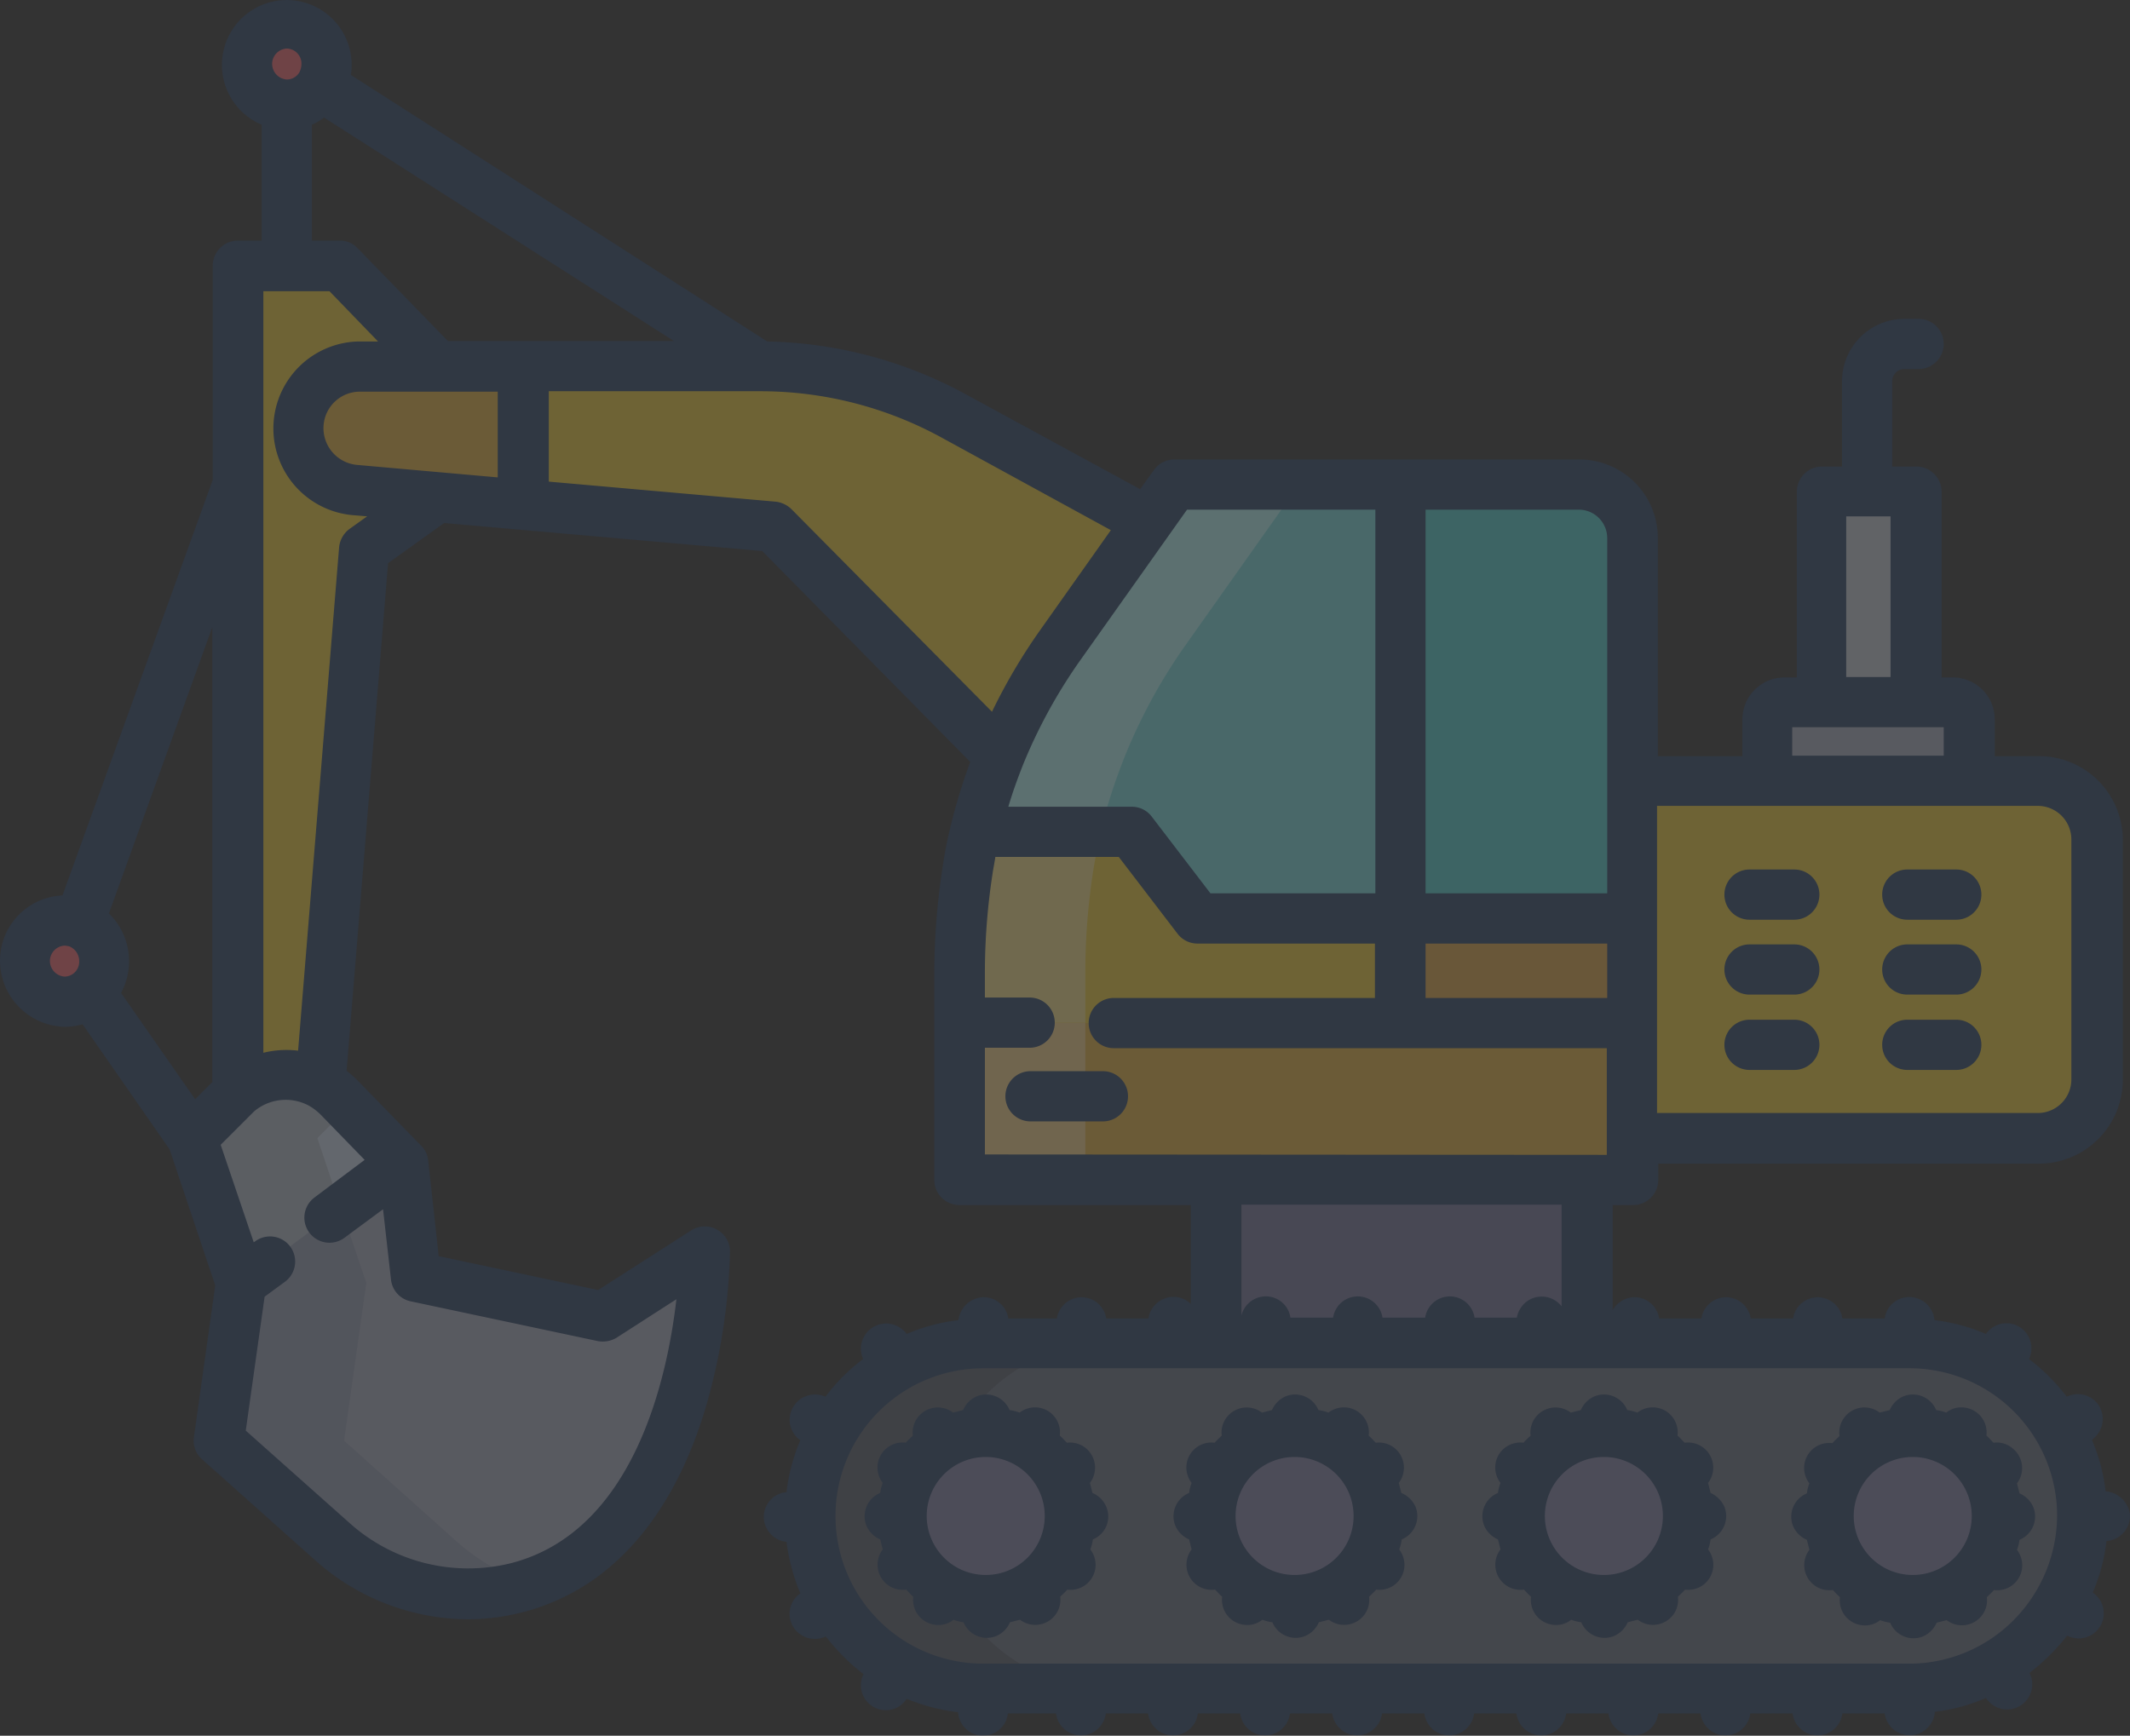 <svg xmlns="http://www.w3.org/2000/svg" width="590.236" height="481.075" viewBox="0 0 590.236 481.075">
  <rect x="0" y="0" width="590.236" height="481.075" fill="#333333" stroke="none"/>
  <g id="excavator" transform="translate(-1.674 -48.799)" opacity="0.3">
    <path id="Path_1" data-name="Path 1" d="M499.848,369.8H243.2a47.9,47.9,0,1,0,0,95.795H499.848a47.9,47.9,0,1,0,0-95.795Z" transform="translate(30.93 51.277)" fill="#6d7486"/>
    <path id="Path_2" data-name="Path 2" d="M231,293.2v43.49H417.255V293.2Z" transform="translate(36.633 39.041)" fill="#edb740"/>
    <path id="Path_3" data-name="Path 3" d="M353.121,271.591v28.993H231V287.131a183.709,183.709,0,0,1,2.2-28.762c.58-3.6,1.276-7.19,2.088-10.67h43.258l18.324,23.891Z" transform="translate(36.633 31.773)" fill="#f9d438"/>
    <path id="Path_4" data-name="Path 4" d="M336.3,268.3h64.25v28.994H336.3Z" transform="translate(53.454 35.063)" fill="#e8aa46"/>
    <path id="Path_5" data-name="Path 5" d="M385.6,164.6H336.2V284.865h64.25V179.445A14.8,14.8,0,0,0,385.6,164.6Z" transform="translate(53.438 18.498)" fill="#55d8d8"/>
    <path id="Path_6" data-name="Path 6" d="M82.8,65.634a12.372,12.372,0,0,1-1.624,6.031A11.372,11.372,0,0,1,71.782,77,11.252,11.252,0,1,1,82.8,65.518Z" transform="translate(9.365 0.91)" fill="#fb6771"/>
    <path id="Path_7" data-name="Path 7" d="M246.021,150.1a112.779,112.779,0,0,0-53.7-13.8H126.8v38.387l69.353,6.147,62.626,63.438,40.939-64.83Z" transform="translate(19.988 13.978)" fill="#f9d438"/>
    <path id="Path_8" data-name="Path 8" d="M111.383,172.568,88.536,170.6a17.085,17.085,0,0,1,1.624-34.1h45.114v38.387Z" transform="translate(11.398 14.01)" fill="#edb740"/>
    <path id="Path_9" data-name="Path 9" d="M25.792,288.732a10.742,10.742,0,0,1-7.074,2.667,11.252,11.252,0,0,1,0-22.5,9.77,9.77,0,0,1,4.059.812,11.342,11.342,0,0,1,6.147,14.845A15.765,15.765,0,0,1,25.792,288.732Z" transform="translate(0.962 35.159)" fill="#fb6771"/>
    <path id="Path_10" data-name="Path 10" d="M86.666,112.3l27.022,27.95H92.464a17.15,17.15,0,0,0-1.74,34.212l22.847,1.972-20.18,14.5-11.945,148.1A20.836,20.836,0,0,0,58.6,341.465V112.3Z" transform="translate(9.093 10.144)" fill="#f9d438"/>
    <path id="Path_11" data-name="Path 11" d="M88.439,312.077l17.512,18.092L61.069,363.453,47.5,323.21l11.481-11.481a13.908,13.908,0,0,1,1.392-1.276A20.625,20.625,0,0,1,88.439,312.077Z" transform="translate(7.32 41.04)" fill="#d4e1f4"/>
    <path id="Path_12" data-name="Path 12" d="M160.232,369.278l28.3-18.092s0,79.906-52.072,93.243a56.036,56.036,0,0,1-51.145-12.873L54,403.607l6.147-43.722L105.029,326.6l3.479,31.429Z" transform="translate(8.359 44.376)" fill="#b0b5ca"/>
    <path id="Path_13" data-name="Path 13" d="M352.53,164.6V284.865H296.4l-18.324-23.891H234.7a148.9,148.9,0,0,1,6.726-21.107,146.854,146.854,0,0,1,16.932-30.733l24.123-34.1L289.9,164.6Z" transform="translate(37.224 18.498)" fill="#7ce5e9"/>
    <path id="Path_14" data-name="Path 14" d="M504.095,235.4H391.6v99.042H504.095a16.284,16.284,0,0,0,16.236-16.236V251.636A16.21,16.21,0,0,0,504.095,235.4Z" transform="translate(62.288 29.808)" fill="#f9d438"/>
    <path id="Path_15" data-name="Path 15" d="M475.161,216.6H428.539a4.653,4.653,0,0,0-4.639,4.639V238.4h55.9V221.239A4.653,4.653,0,0,0,475.161,216.6Z" transform="translate(67.447 26.805)" fill="#b0b5ca"/>
    <path id="Path_16" data-name="Path 16" d="M463.01,166.2v58.451H436.8V166.2h26.21Z" transform="translate(69.508 18.754)" fill="#ccd3df"/>
    <path id="Path_17" data-name="Path 17" d="M292.3,330.7H394.937v45.346H292.3Z" transform="translate(46.425 45.031)" fill="#7878a0"/>
    <path id="Path_18" data-name="Path 18" d="M230.192,417.6a48.061,48.061,0,0,1,47.9-47.9H243.3a47.9,47.9,0,1,0,0,95.795H278.09a47.837,47.837,0,0,1-47.9-47.9Z" transform="translate(30.946 51.261)" fill="#596070"/>
    <path id="Path_19" data-name="Path 19" d="M265.792,293.2H231v43.49h34.792V293.2Z" transform="translate(36.633 39.041)" fill="#ffd98d"/>
    <path id="Path_20" data-name="Path 20" d="M265.792,287.031A183.709,183.709,0,0,1,268,258.27c.58-3.6,1.276-7.19,2.088-10.67H235.291c-.812,3.6-1.508,7.074-2.088,10.67a183.706,183.706,0,0,0-2.2,28.762v13.453h34.792Z" transform="translate(36.633 31.757)" fill="#ffe98d"/>
    <path id="Path_21" data-name="Path 21" d="M82.292,323.2l8.582-8.582-2.435-2.552a20.617,20.617,0,0,0-28.066-1.508,13.9,13.9,0,0,0-1.392,1.276L47.5,323.318l13.569,40.243L88.9,342.918Z" transform="translate(7.32 41.048)" fill="#b8c2d1"/>
    <path id="Path_22" data-name="Path 22" d="M88.692,401.966l6.147-43.722L87.88,337.6,60.047,358.243,53.9,401.966l31.313,27.95a56.116,56.116,0,0,0,51.145,12.873c1.276-.348,2.551-.7,3.827-1.16a58.438,58.438,0,0,1-20.3-11.713Z" transform="translate(8.343 46.134)" fill="#9ca4bc"/>
    <path id="Path_23" data-name="Path 23" d="M276.235,239.767a151.87,151.87,0,0,1,16.816-30.733l24.123-34.1L324.6,164.5H289.8l-7.422,10.438-24.123,34.1a158.243,158.243,0,0,0-16.932,30.733,135.353,135.353,0,0,0-6.727,21.107h34.792a165.979,165.979,0,0,1,6.842-21.107Z" transform="translate(37.208 18.482)" fill="#bff"/>
    <path id="Path_24" data-name="Path 24" d="M292.3,330.7h34.792v45.346H292.3Z" transform="translate(46.425 45.031)" fill="#7878a0"/>
    <circle id="Ellipse_1" data-name="Ellipse 1" cx="23.311" cy="23.311" r="23.311" transform="translate(508.395 445.664)" fill="#8787af"/>
    <circle id="Ellipse_2" data-name="Ellipse 2" cx="23.311" cy="23.311" r="23.311" transform="translate(422.806 445.664)" fill="#8787af"/>
    <circle id="Ellipse_3" data-name="Ellipse 3" cx="23.311" cy="23.311" r="23.311" transform="translate(251.513 445.664)" fill="#8787af"/>
    <circle id="Ellipse_4" data-name="Ellipse 4" cx="23.311" cy="23.311" r="23.311" transform="translate(337.102 445.664)" fill="#8787af"/>
    <g id="Group_1" data-name="Group 1" transform="translate(1.674 48.799)">
      <path id="Path_25" data-name="Path 25" d="M268.922,304.8H248.858a6.958,6.958,0,0,0,0,13.917h20.064a6.958,6.958,0,1,0,0-13.917Z" transform="translate(36.7 -7.905)" fill="#284268"/>
      <path id="Path_26" data-name="Path 26" d="M471.927,256.6H458.358a6.958,6.958,0,0,0,0,13.917h13.569a6.958,6.958,0,1,0,0-13.917Z" transform="translate(70.166 -15.604)" fill="#284268"/>
      <path id="Path_27" data-name="Path 27" d="M471.927,274.5H458.358a6.958,6.958,0,0,0,0,13.917h13.569a6.958,6.958,0,0,0,0-13.917Z" transform="translate(70.166 -12.745)" fill="#284268"/>
      <path id="Path_28" data-name="Path 28" d="M471.927,292.5H458.358a6.958,6.958,0,0,0,0,13.917h13.569a6.958,6.958,0,0,0,0-13.917Z" transform="translate(70.166 -9.87)" fill="#284268"/>
      <path id="Path_29" data-name="Path 29" d="M433.068,256.6H420.658a6.958,6.958,0,0,0,0,13.917h12.409a6.958,6.958,0,0,0,0-13.917Z" transform="translate(64.144 -15.604)" fill="#284268"/>
      <path id="Path_30" data-name="Path 30" d="M433.068,274.5H420.658a6.958,6.958,0,0,0,0,13.917h12.409a6.958,6.958,0,0,0,0-13.917Z" transform="translate(64.144 -12.745)" fill="#284268"/>
      <path id="Path_31" data-name="Path 31" d="M433.068,292.5H420.658a6.958,6.958,0,0,0,0,13.917h12.409a6.958,6.958,0,0,0,0-13.917Z" transform="translate(64.144 -9.87)" fill="#284268"/>
      <path id="Path_32" data-name="Path 32" d="M585.17,462.132a50.96,50.96,0,0,0-3.827-14.265,7.037,7.037,0,0,0,1.856-9.626,6.93,6.93,0,0,0-8.814-2.319,55.6,55.6,0,0,0-10.438-10.438,7,7,0,0,0-3.363-9.278A6.892,6.892,0,0,0,552,418.526a50.963,50.963,0,0,0-14.265-3.827,7,7,0,0,0-7.538-6.379,6.8,6.8,0,0,0-6.263,5.915H512.223a6.922,6.922,0,0,0-13.685,0H486.824a6.922,6.922,0,0,0-13.685,0H461.426a6.861,6.861,0,0,0-7.886-5.8,7.065,7.065,0,0,0-4.987,3.479v-29.11h5.683a6.979,6.979,0,0,0,6.958-6.958v-4.523H566.73a23.263,23.263,0,0,0,23.195-23.195V281.56a23.263,23.263,0,0,0-23.195-23.195H554.437V248.16a11.632,11.632,0,0,0-11.6-11.6h-3.131V185.07a6.979,6.979,0,0,0-6.958-6.958h-6.726V154.453a3.366,3.366,0,0,1,3.363-3.363h3.943a6.958,6.958,0,0,0,0-13.917h-3.943a17.323,17.323,0,0,0-17.28,17.28v23.659H506.54a6.979,6.979,0,0,0-6.958,6.958v51.493H496.1a11.632,11.632,0,0,0-11.6,11.6v10.206H461.078V197.943a21.778,21.778,0,0,0-21.8-21.8H327.128a6.929,6.929,0,0,0-5.683,2.9l-3.827,5.335-48.361-26.326a119.659,119.659,0,0,0-54.972-14.613L98.891,69.56a13.737,13.737,0,0,0,.232-3.015A17.977,17.977,0,1,0,74.188,83.361v32.125H67.578a6.979,6.979,0,0,0-6.958,6.958v59.379L18.984,296.985A18.081,18.081,0,0,0,1.7,316,18.356,18.356,0,0,0,19.68,333.4a17.657,17.657,0,0,0,4.871-.7l24.123,34.676,12.641,37.692-5.915,42.1a6.843,6.843,0,0,0,2.319,6.147l31.313,27.95a63.97,63.97,0,0,0,42.331,16.352,61.357,61.357,0,0,0,15.193-1.972c23.775-6.147,41.287-25.63,50.565-56.363a168.506,168.506,0,0,0,6.842-43.606A6.979,6.979,0,0,0,197,388.72a6.9,6.9,0,0,0-3.711,1.044l-25.862,16.584-44.186-9.394-2.9-26.442a6.6,6.6,0,0,0-1.856-4.059l-17.744-18.208a33.028,33.028,0,0,0-3.015-2.667L109.212,204.9l15.541-11.134,88.14,7.77,57.639,58.451a158.662,158.662,0,0,0-5.451,17.86,113.53,113.53,0,0,0-2.2,11.25,197.3,197.3,0,0,0-2.319,29.805v56.943a6.979,6.979,0,0,0,6.958,6.958h64.134v27.37a6.967,6.967,0,0,0-9.858.232,6.638,6.638,0,0,0-1.856,3.827H308.224a6.922,6.922,0,0,0-13.685,0H281.086a6.861,6.861,0,0,0-7.886-5.8,7.139,7.139,0,0,0-5.915,6.263,51.733,51.733,0,0,0-14.381,3.827,7,7,0,0,0-12.061,6.958,52.36,52.36,0,0,0-10.438,10.438,7.046,7.046,0,0,0-9.278,3.479,6.929,6.929,0,0,0,2.319,8.582,51.733,51.733,0,0,0-3.827,14.381,6.91,6.91,0,0,0-6.263,7.538,7.036,7.036,0,0,0,6.263,6.263,55.236,55.236,0,0,0,3.827,14.265,6.906,6.906,0,0,0-1.74,9.626,7.063,7.063,0,0,0,8.814,2.319,55.6,55.6,0,0,0,10.438,10.438,6.905,6.905,0,0,0,3.131,9.278,6.812,6.812,0,0,0,8.814-2.435,53.839,53.839,0,0,0,14.265,3.711,6.928,6.928,0,0,0,13.8.348h13.337a6.955,6.955,0,0,0,13.8,0h11.713a6.955,6.955,0,0,0,13.8,0h11.713a6.955,6.955,0,0,0,13.8,0H370.85a6.955,6.955,0,0,0,13.8,0h11.713a6.955,6.955,0,0,0,13.8,0h11.713a6.955,6.955,0,0,0,13.8,0h11.713a6.955,6.955,0,0,0,13.8,0h11.713a6.955,6.955,0,0,0,13.8,0h11.713a6.955,6.955,0,0,0,13.8,0h11.713a7,7,0,0,0,13.917-.464A50.2,50.2,0,0,0,552,519.423a6.971,6.971,0,0,0,12.061-6.958A58.646,58.646,0,0,0,574.5,502.143a6.953,6.953,0,0,0,7.074-11.945,49.931,49.931,0,0,0,3.827-14.265,7,7,0,0,0,6.495-7.422,7.4,7.4,0,0,0-6.726-6.379Zm-71.9-270.22H525.56v44.534H513.266Zm-14.961,58.451h41.983v7.886H498.306Zm-37.46,21.8H566.383a9.305,9.305,0,0,1,9.278,9.278v66.569a9.305,9.305,0,0,1-9.278,9.278H460.846Zm-438.73,46.39a4.053,4.053,0,0,1-2.551.928,4.364,4.364,0,0,1-4.059-4.523,4.274,4.274,0,0,1,4.059-4.059,5.82,5.82,0,0,1,1.392.232,4.436,4.436,0,0,1,2.667,4.059A4.179,4.179,0,0,1,22.116,318.556Zm38.5,30.037-4.871,4.871L35.221,324.007a18.5,18.5,0,0,0-3.363-22.035L60.5,222.646V348.594ZM396.712,190.057h42.447a7.894,7.894,0,0,1,7.886,7.886v98.462H396.712Zm0,120.265h50.333V325.4H396.712ZM330.607,190.057H382.8V296.405H337.1l-16.236-21.223A6.921,6.921,0,0,0,315.3,272.4H281.086c1.16-3.943,2.551-7.77,4.059-11.6a144.659,144.659,0,0,1,16.12-29.341ZM88.1,83.36a14.184,14.184,0,0,0,3.363-1.972l96.954,61.93H125.8l-25.05-25.746a6.745,6.745,0,0,0-4.987-2.088H88.1ZM81.147,62.253a4.157,4.157,0,0,1,4.059,4.291,5.279,5.279,0,0,1-.58,2.319,4.045,4.045,0,0,1-3.479,1.972,4.364,4.364,0,0,1-4.059-4.523,4.274,4.274,0,0,1,4.059-4.059Zm21.571,308.027L88.8,380.718a6.958,6.958,0,0,0,8.35,11.134l10.67-7.886,2.2,19.484a6.908,6.908,0,0,0,5.451,6.031l51.84,11.018a7.466,7.466,0,0,0,5.219-.928l16.584-10.67c-2.551,22.035-11.829,64.482-45.926,73.18a49.246,49.246,0,0,1-44.882-11.365l-28.53-25.4L75,408.2l5.683-4.175a6.958,6.958,0,0,0-8.35-11.134l-.348.232-9.162-27.022,9.278-9.278A13.573,13.573,0,0,1,87.177,355.2a15.433,15.433,0,0,1,3.479,2.667ZM98.543,195.392a7.194,7.194,0,0,0-2.9,5.1L84.278,340.011a26.834,26.834,0,0,0-9.626.58V129.518H92.976l13.453,13.917h-4.871a24.12,24.12,0,0,0-2.319,48.129l4.175.348Zm41.171-14.265-39.2-3.479a10.239,10.239,0,0,1-9.162-11.134,10.093,10.093,0,0,1,10.09-9.162H139.6v23.775Zm81.3,8.814a7.512,7.512,0,0,0-4.291-2.088l-62.974-5.567v-25.05h58.567a104.485,104.485,0,0,1,50.333,12.873L309.5,195.74l-19.6,27.718a158.479,158.479,0,0,0-13.337,22.615Zm53.58,178.832V339.2H287a6.958,6.958,0,0,0,0-13.917H274.591v-6.495a182.016,182.016,0,0,1,2.088-27.6c.232-1.624.58-3.247.812-4.871H311.7l16.236,21.223a6.921,6.921,0,0,0,5.567,2.783h49.173V325.4H310.311a6.958,6.958,0,1,0,0,13.917H446.929v29.573ZM434.4,382.69v28.182a6.99,6.99,0,0,0-9.742-1.276A7.292,7.292,0,0,0,421.995,414H410.281a6.922,6.922,0,0,0-13.685,0H384.767a6.922,6.922,0,0,0-13.685,0H359.253a6.861,6.861,0,0,0-7.886-5.8,6.944,6.944,0,0,0-5.683,5.219V382.69ZM559.656,497.852a40.823,40.823,0,0,1-28.878,12.061H274.128a40.939,40.939,0,0,1,0-81.878H530.778a40.908,40.908,0,0,1,40.939,40.823,41.5,41.5,0,0,1-12.061,28.994Z" transform="translate(-1.674 -48.799)" fill="#284268"/>
      <path id="Path_33" data-name="Path 33" d="M271.394,409.358l-.7-2.783a6.99,6.99,0,0,0-1.276-9.742,6.9,6.9,0,0,0-5.1-1.392c-.7-.7-1.276-1.392-1.972-1.972a6.936,6.936,0,0,0-5.915-7.77,7.048,7.048,0,0,0-5.219,1.392,12.237,12.237,0,0,0-2.783-.7,7,7,0,0,0-9.046-3.827,7.265,7.265,0,0,0-3.827,3.827l-2.783.7a6.99,6.99,0,0,0-9.742,1.276,6.9,6.9,0,0,0-1.392,5.1c-.7.7-1.392,1.276-1.972,1.972a6.936,6.936,0,0,0-7.77,5.915,7.048,7.048,0,0,0,1.392,5.219,12.233,12.233,0,0,0-.7,2.783,7,7,0,0,0-3.827,9.046,7.265,7.265,0,0,0,3.827,3.827l.7,2.783a6.97,6.97,0,0,0,6.495,11.134c.7.7,1.276,1.392,1.972,1.972a6.937,6.937,0,0,0,6.031,7.77,6.641,6.641,0,0,0,5.1-1.392,12.235,12.235,0,0,0,2.783.7,7,7,0,0,0,9.046,3.827,7.265,7.265,0,0,0,3.827-3.827l2.783-.7a6.99,6.99,0,0,0,9.742-1.276,6.9,6.9,0,0,0,1.392-5.1c.7-.7,1.392-1.276,1.972-1.972a6.936,6.936,0,0,0,7.77-5.915,7.048,7.048,0,0,0-1.392-5.219,12.235,12.235,0,0,0,.7-2.783,6.852,6.852,0,0,0,3.711-9.046,7.265,7.265,0,0,0-3.827-3.827Zm-29.573,22.731a16.352,16.352,0,1,1,16.352-16.352A16.333,16.333,0,0,1,241.821,432.089Z" transform="translate(31.329 4.439)" fill="#284268"/>
      <path id="Path_34" data-name="Path 34" d="M485.72,395.441c-.7-.7-1.276-1.392-1.972-1.972a6.937,6.937,0,0,0-6.031-7.77,6.64,6.64,0,0,0-5.1,1.392,12.237,12.237,0,0,0-2.783-.7,7,7,0,0,0-9.046-3.827,7.265,7.265,0,0,0-3.827,3.827l-2.783.7a6.97,6.97,0,0,0-11.134,6.495c-.7.7-1.392,1.276-1.972,1.972a6.936,6.936,0,0,0-7.77,5.915,7.048,7.048,0,0,0,1.392,5.219,12.233,12.233,0,0,0-.7,2.783,7,7,0,0,0-3.827,9.046A7.265,7.265,0,0,0,434,422.347l.7,2.783a6.97,6.97,0,0,0,6.495,11.133c.7.7,1.276,1.392,1.972,1.972a6.937,6.937,0,0,0,6.031,7.77,6.641,6.641,0,0,0,5.1-1.392,12.231,12.231,0,0,0,2.783.7,7,7,0,0,0,9.046,3.827,7.265,7.265,0,0,0,3.827-3.827l2.783-.7a6.99,6.99,0,0,0,9.742-1.276,6.9,6.9,0,0,0,1.392-5.1c.7-.7,1.392-1.276,1.972-1.972a6.936,6.936,0,0,0,7.77-5.915,7.048,7.048,0,0,0-1.392-5.219,12.231,12.231,0,0,0,.7-2.783,7,7,0,0,0,3.827-9.046,7.265,7.265,0,0,0-3.827-3.827l-.7-2.783a6.99,6.99,0,0,0-1.276-9.742,6.656,6.656,0,0,0-5.219-1.508Zm-22.383,36.648a16.352,16.352,0,1,1,16.352-16.352A16.333,16.333,0,0,1,463.337,432.089Z" transform="translate(66.696 4.439)" fill="#284268"/>
      <path id="Path_35" data-name="Path 35" d="M345.194,409.358l-.7-2.783a6.99,6.99,0,0,0-1.276-9.742,6.9,6.9,0,0,0-5.1-1.392c-.7-.7-1.276-1.392-1.972-1.972a6.936,6.936,0,0,0-5.915-7.77,7.048,7.048,0,0,0-5.219,1.392,12.237,12.237,0,0,0-2.783-.7,7,7,0,0,0-9.046-3.827,7.265,7.265,0,0,0-3.827,3.827l-2.783.7a6.99,6.99,0,0,0-9.742,1.276,6.9,6.9,0,0,0-1.392,5.1c-.7.7-1.392,1.276-1.972,1.972a6.936,6.936,0,0,0-7.77,5.915,7.049,7.049,0,0,0,1.392,5.219,12.234,12.234,0,0,0-.7,2.783,7,7,0,0,0-3.827,9.046,7.265,7.265,0,0,0,3.827,3.827l.7,2.783a6.97,6.97,0,0,0,6.495,11.134c.7.7,1.276,1.392,1.972,1.972a6.937,6.937,0,0,0,6.031,7.77,6.64,6.64,0,0,0,5.1-1.392,12.235,12.235,0,0,0,2.783.7,7,7,0,0,0,9.046,3.827,7.265,7.265,0,0,0,3.827-3.827l2.783-.7a6.99,6.99,0,0,0,9.742-1.276,6.9,6.9,0,0,0,1.392-5.1c.7-.7,1.392-1.276,1.972-1.972a6.936,6.936,0,0,0,7.77-5.915,7.048,7.048,0,0,0-1.392-5.219,12.234,12.234,0,0,0,.7-2.783,7,7,0,0,0,3.827-9.046A7.475,7.475,0,0,0,345.194,409.358Zm-29.573,22.731a16.352,16.352,0,1,1,16.352-16.352A16.333,16.333,0,0,1,315.621,432.089Z" transform="translate(43.118 4.439)" fill="#284268"/>
      <path id="Path_36" data-name="Path 36" d="M419.11,409.358l-.7-2.783a6.97,6.97,0,0,0-6.495-11.134c-.7-.7-1.276-1.392-1.972-1.972a6.936,6.936,0,0,0-5.915-7.77,7.049,7.049,0,0,0-5.219,1.392,12.236,12.236,0,0,0-2.783-.7,7,7,0,0,0-9.046-3.827,7.265,7.265,0,0,0-3.827,3.827l-2.783.7a6.99,6.99,0,0,0-9.742,1.276,6.9,6.9,0,0,0-1.392,5.1c-.7.7-1.392,1.276-1.972,1.972a6.936,6.936,0,0,0-7.77,5.915,7.049,7.049,0,0,0,1.392,5.219,12.234,12.234,0,0,0-.7,2.783,7,7,0,0,0-3.827,9.046,7.265,7.265,0,0,0,3.827,3.827l.7,2.783a6.97,6.97,0,0,0,6.495,11.134c.7.7,1.276,1.392,1.972,1.972a6.937,6.937,0,0,0,6.031,7.77,6.641,6.641,0,0,0,5.1-1.392,12.234,12.234,0,0,0,2.783.7,7,7,0,0,0,9.046,3.827,7.265,7.265,0,0,0,3.827-3.827l2.783-.7a6.99,6.99,0,0,0,9.742-1.276,6.9,6.9,0,0,0,1.392-5.1c.7-.7,1.392-1.276,1.972-1.972a6.936,6.936,0,0,0,7.77-5.915,7.048,7.048,0,0,0-1.392-5.219,12.231,12.231,0,0,0,.7-2.783,7,7,0,0,0,3.827-9.046A7.684,7.684,0,0,0,419.11,409.358Zm-29.573,22.731a16.352,16.352,0,1,1,16.352-16.352A16.333,16.333,0,0,1,389.537,432.089Z" transform="translate(54.907 4.439)" fill="#284268"/>
    </g>
  </g>
</svg>
